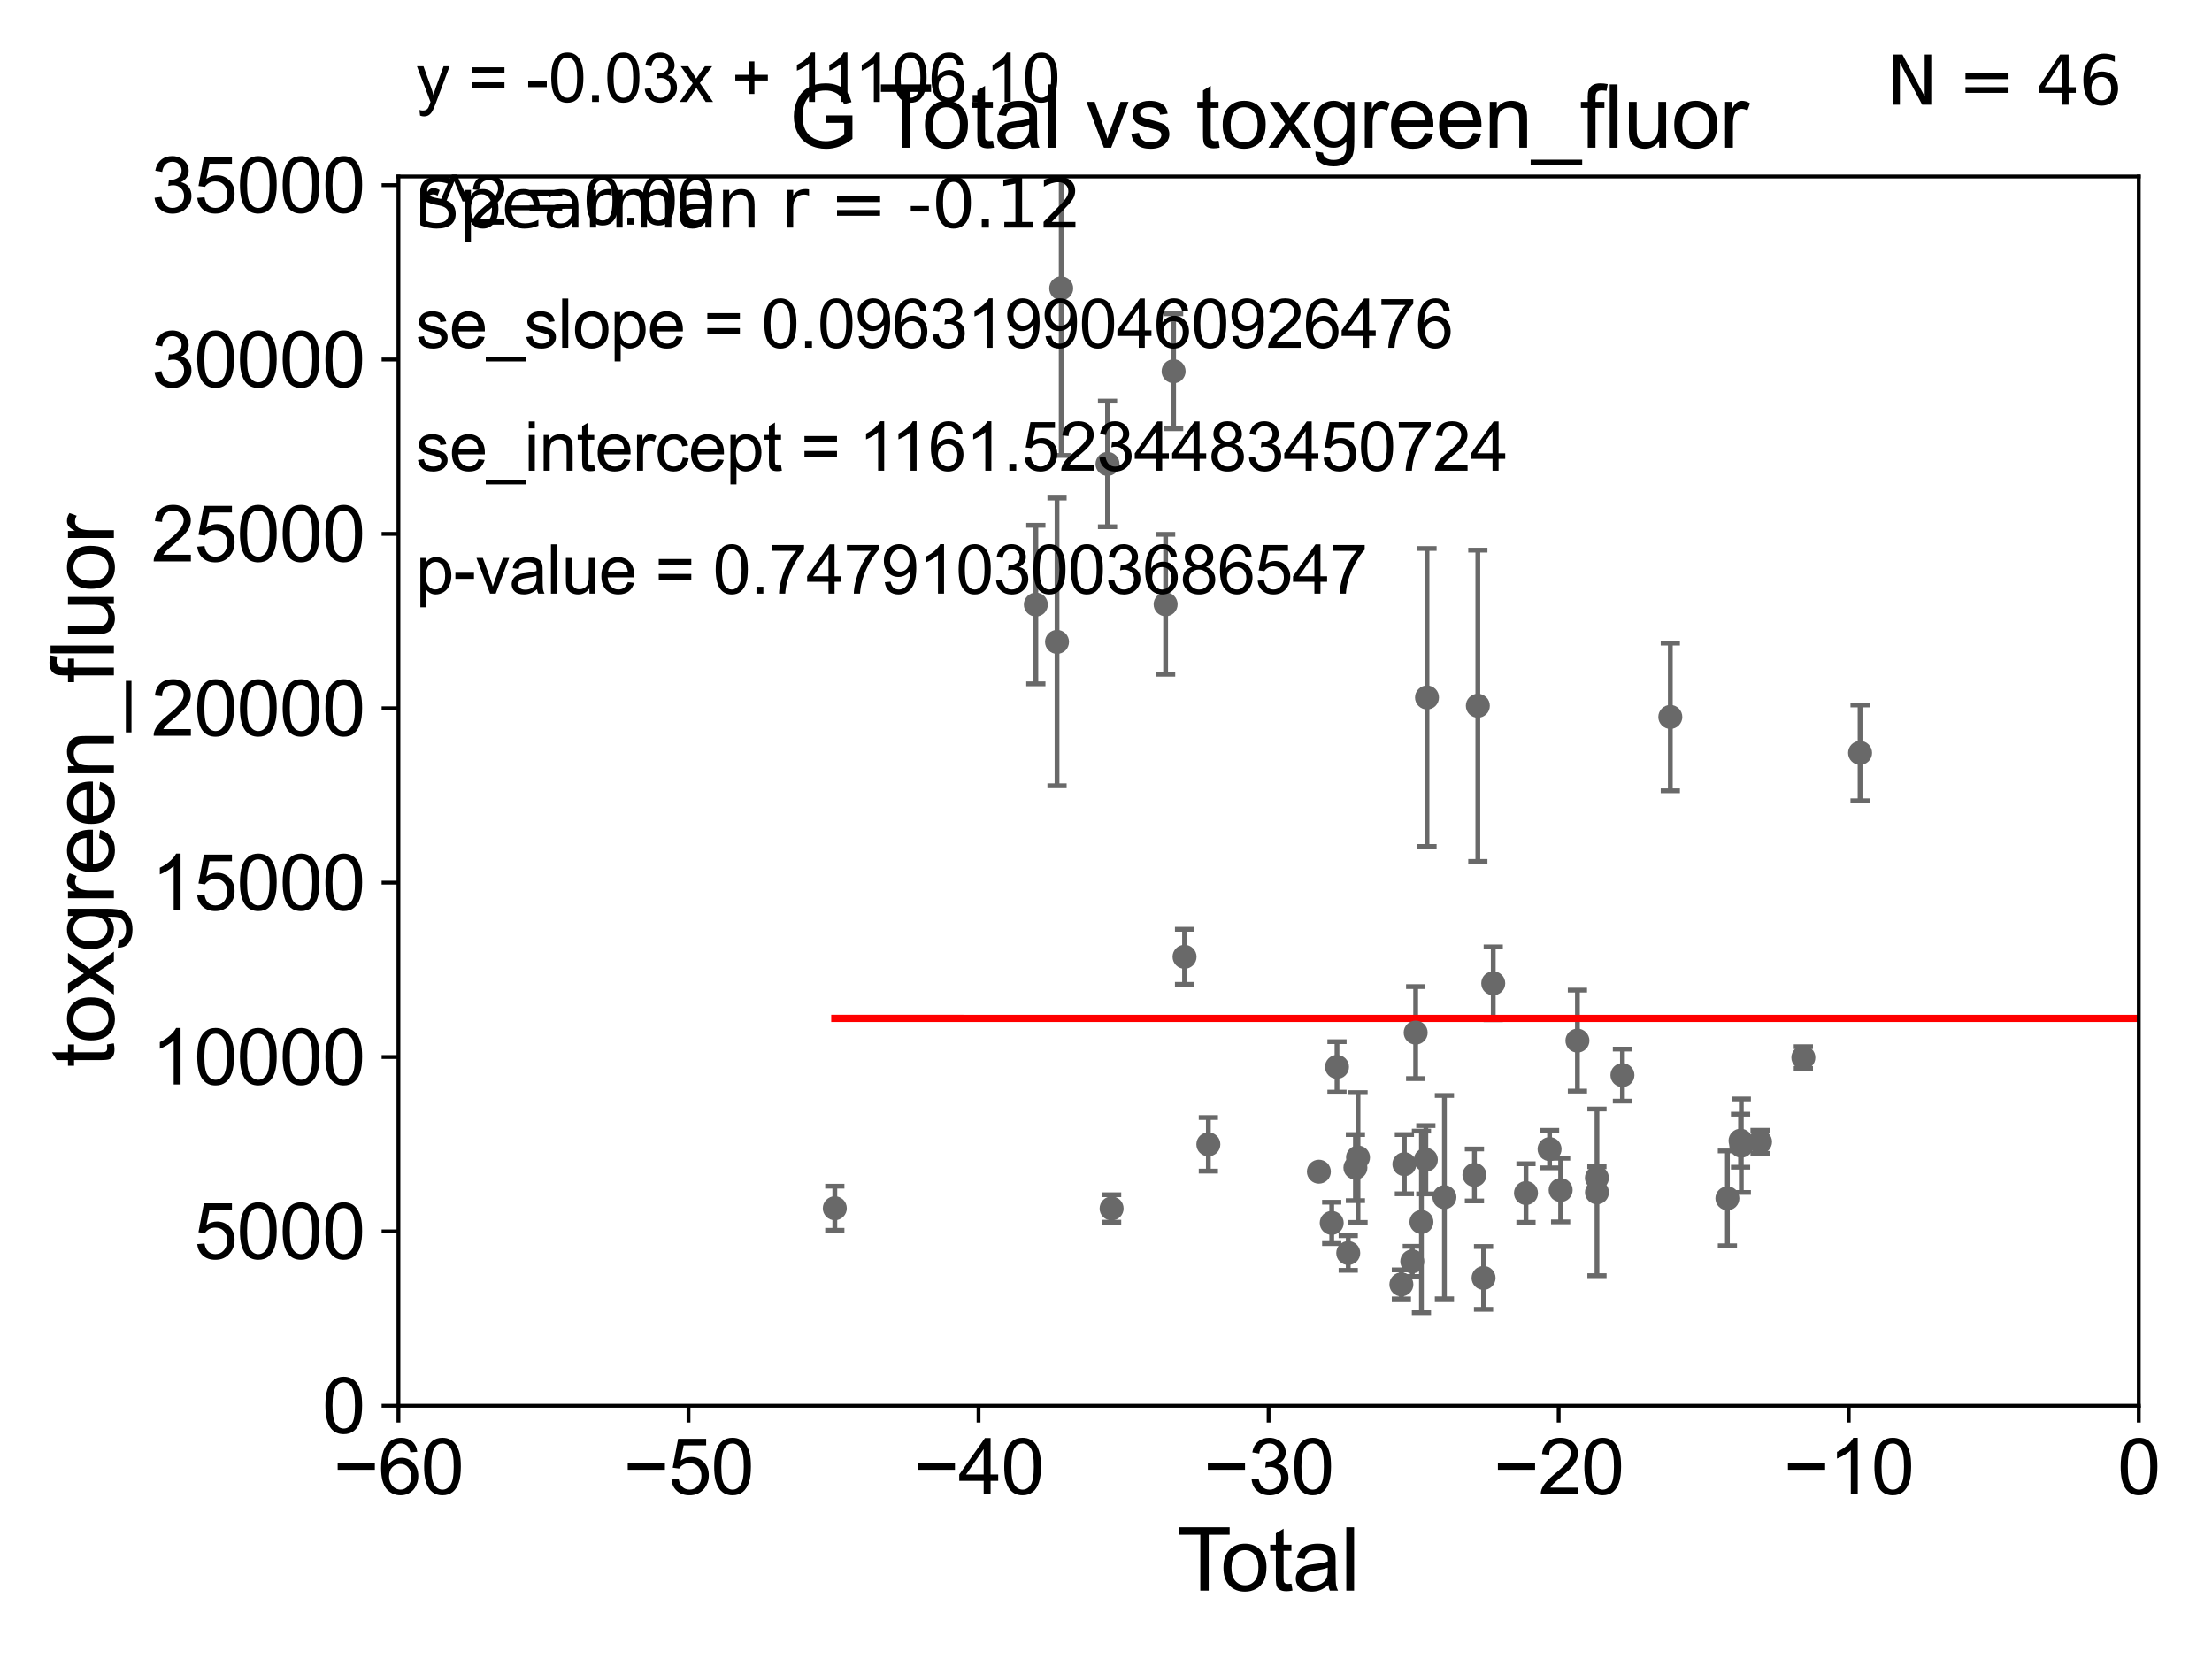 <?xml version="1.0" encoding="utf-8" standalone="no"?>
<!DOCTYPE svg PUBLIC "-//W3C//DTD SVG 1.1//EN"
  "http://www.w3.org/Graphics/SVG/1.1/DTD/svg11.dtd">
<svg xmlns:xlink="http://www.w3.org/1999/xlink" width="460.8pt" height="345.6pt" viewBox="0 0 460.8 345.6" xmlns="http://www.w3.org/2000/svg" version="1.1">
 <defs>
  <style type="text/css">*{stroke-linejoin: round; stroke-linecap: butt}</style>
 </defs>
 <g id="figure_1">
  <g id="patch_1">
   <path d="M 0 345.6 
L 460.8 345.6 
L 460.8 0 
L 0 0 
z
" style="fill: #ffffff"/>
  </g>
  <g id="axes_1">
   <g id="patch_2">
    <path d="M 83 292.84 
L 445.545 292.84 
L 445.545 36.775 
L 83 36.775 
z
" style="fill: #ffffff"/>
   </g>
   <g id="PathCollection_1">
    <defs>
     <path id="mdaaafc3692" d="M 0 1.118 
C 0.297 1.118 0.581 1 0.791 0.791 
C 1 0.581 1.118 0.297 1.118 0 
C 1.118 -0.297 1 -0.581 0.791 -0.791 
C 0.581 -1 0.297 -1.118 0 -1.118 
C -0.297 -1.118 -0.581 -1 -0.791 -0.791 
C -1 -0.581 -1.118 -0.297 -1.118 0 
C -1.118 0.297 -1 0.581 -0.791 0.791 
C -0.581 1 -0.297 1.118 0 1.118 
z
" style="stroke: #696969"/>
    </defs>
    <g clip-path="url(#p2e5052bdaa)">
     <use xlink:href="#mdaaafc3692" x="173.906" y="251.703" style="fill: #696969; stroke: #696969"/>
     <use xlink:href="#mdaaafc3692" x="307.859" y="147.023" style="fill: #696969; stroke: #696969"/>
     <use xlink:href="#mdaaafc3692" x="307.149" y="244.763" style="fill: #696969; stroke: #696969"/>
     <use xlink:href="#mdaaafc3692" x="300.898" y="249.395" style="fill: #696969; stroke: #696969"/>
     <use xlink:href="#mdaaafc3692" x="297.27" y="145.302" style="fill: #696969; stroke: #696969"/>
     <use xlink:href="#mdaaafc3692" x="297.028" y="241.603" style="fill: #696969; stroke: #696969"/>
     <use xlink:href="#mdaaafc3692" x="296.111" y="254.553" style="fill: #696969; stroke: #696969"/>
     <use xlink:href="#mdaaafc3692" x="309.05" y="266.224" style="fill: #696969; stroke: #696969"/>
     <use xlink:href="#mdaaafc3692" x="294.908" y="215.115" style="fill: #696969; stroke: #696969"/>
     <use xlink:href="#mdaaafc3692" x="292.558" y="242.52" style="fill: #696969; stroke: #696969"/>
     <use xlink:href="#mdaaafc3692" x="291.933" y="267.577" style="fill: #696969; stroke: #696969"/>
     <use xlink:href="#mdaaafc3692" x="282.9" y="241.129" style="fill: #696969; stroke: #696969"/>
     <use xlink:href="#mdaaafc3692" x="282.357" y="243.238" style="fill: #696969; stroke: #696969"/>
     <use xlink:href="#mdaaafc3692" x="280.862" y="261.029" style="fill: #696969; stroke: #696969"/>
     <use xlink:href="#mdaaafc3692" x="278.519" y="222.257" style="fill: #696969; stroke: #696969"/>
     <use xlink:href="#mdaaafc3692" x="294.207" y="262.775" style="fill: #696969; stroke: #696969"/>
     <use xlink:href="#mdaaafc3692" x="277.42" y="254.754" style="fill: #696969; stroke: #696969"/>
     <use xlink:href="#mdaaafc3692" x="311.069" y="204.84" style="fill: #696969; stroke: #696969"/>
     <use xlink:href="#mdaaafc3692" x="33178.6" y="210.297" style="fill: #696969; stroke: #696969"/>
     <use xlink:href="#mdaaafc3692" x="33178.6" y="164.73" style="fill: #696969; stroke: #696969"/>
     <use xlink:href="#mdaaafc3692" x="387.489" y="156.841" style="fill: #696969; stroke: #696969"/>
     <use xlink:href="#mdaaafc3692" x="375.671" y="220.313" style="fill: #696969; stroke: #696969"/>
     <use xlink:href="#mdaaafc3692" x="366.649" y="237.866" style="fill: #696969; stroke: #696969"/>
     <use xlink:href="#mdaaafc3692" x="362.747" y="238.669" style="fill: #696969; stroke: #696969"/>
     <use xlink:href="#mdaaafc3692" x="317.889" y="248.535" style="fill: #696969; stroke: #696969"/>
     <use xlink:href="#mdaaafc3692" x="362.589" y="237.626" style="fill: #696969; stroke: #696969"/>
     <use xlink:href="#mdaaafc3692" x="347.959" y="149.352" style="fill: #696969; stroke: #696969"/>
     <use xlink:href="#mdaaafc3692" x="337.982" y="223.968" style="fill: #696969; stroke: #696969"/>
     <use xlink:href="#mdaaafc3692" x="332.677" y="248.393" style="fill: #696969; stroke: #696969"/>
     <use xlink:href="#mdaaafc3692" x="332.665" y="245.369" style="fill: #696969; stroke: #696969"/>
     <use xlink:href="#mdaaafc3692" x="328.606" y="216.78" style="fill: #696969; stroke: #696969"/>
     <use xlink:href="#mdaaafc3692" x="325.109" y="247.912" style="fill: #696969; stroke: #696969"/>
     <use xlink:href="#mdaaafc3692" x="359.85" y="249.635" style="fill: #696969; stroke: #696969"/>
     <use xlink:href="#mdaaafc3692" x="274.746" y="244.082" style="fill: #696969; stroke: #696969"/>
     <use xlink:href="#mdaaafc3692" x="322.804" y="239.38" style="fill: #696969; stroke: #696969"/>
     <use xlink:href="#mdaaafc3692" x="33178.6" y="240.822" style="fill: #696969; stroke: #696969"/>
     <use xlink:href="#mdaaafc3692" x="33178.6" y="140.414" style="fill: #696969; stroke: #696969"/>
     <use xlink:href="#mdaaafc3692" x="242.819" y="125.886" style="fill: #696969; stroke: #696969"/>
     <use xlink:href="#mdaaafc3692" x="251.722" y="238.386" style="fill: #696969; stroke: #696969"/>
     <use xlink:href="#mdaaafc3692" x="231.57" y="251.745" style="fill: #696969; stroke: #696969"/>
     <use xlink:href="#mdaaafc3692" x="230.717" y="96.642" style="fill: #696969; stroke: #696969"/>
     <use xlink:href="#mdaaafc3692" x="244.485" y="77.339" style="fill: #696969; stroke: #696969"/>
     <use xlink:href="#mdaaafc3692" x="221.069" y="60.054" style="fill: #696969; stroke: #696969"/>
     <use xlink:href="#mdaaafc3692" x="220.199" y="133.718" style="fill: #696969; stroke: #696969"/>
     <use xlink:href="#mdaaafc3692" x="246.762" y="199.322" style="fill: #696969; stroke: #696969"/>
     <use xlink:href="#mdaaafc3692" x="215.786" y="125.939" style="fill: #696969; stroke: #696969"/>
    </g>
   </g>
   <g id="matplotlib.axis_1">
    <g id="xtick_1">
     <g id="line2d_1">
      <defs>
       <path id="m148a6bfb97" d="M 0 0 
L 0 3.5 
" style="stroke: #000000; stroke-width: 0.8"/>
      </defs>
      <g>
       <use xlink:href="#m148a6bfb97" x="83" y="292.84" style="stroke: #000000; stroke-width: 0.8"/>
      </g>
     </g>
     <g id="text_1">
      <!-- −60 -->
      <g transform="translate(69.43 311.293)scale(0.16 -0.16)">
       <defs>
        <path id="ArialMT-2212" d="M 3381 1997 
L 356 1997 
L 356 2522 
L 3381 2522 
L 3381 1997 
z
" transform="scale(0.016)"/>
        <path id="ArialMT-36" d="M 3184 3459 
L 2625 3416 
Q 2550 3747 2413 3897 
Q 2184 4138 1850 4138 
Q 1581 4138 1378 3988 
Q 1113 3794 959 3422 
Q 806 3050 800 2363 
Q 1003 2672 1297 2822 
Q 1591 2972 1913 2972 
Q 2475 2972 2870 2558 
Q 3266 2144 3266 1488 
Q 3266 1056 3080 686 
Q 2894 316 2569 119 
Q 2244 -78 1831 -78 
Q 1128 -78 684 439 
Q 241 956 241 2144 
Q 241 3472 731 4075 
Q 1159 4600 1884 4600 
Q 2425 4600 2770 4297 
Q 3116 3994 3184 3459 
z
M 888 1484 
Q 888 1194 1011 928 
Q 1134 663 1356 523 
Q 1578 384 1822 384 
Q 2178 384 2434 671 
Q 2691 959 2691 1453 
Q 2691 1928 2437 2201 
Q 2184 2475 1800 2475 
Q 1419 2475 1153 2201 
Q 888 1928 888 1484 
z
" transform="scale(0.016)"/>
        <path id="ArialMT-30" d="M 266 2259 
Q 266 3072 433 3567 
Q 600 4063 929 4331 
Q 1259 4600 1759 4600 
Q 2128 4600 2406 4451 
Q 2684 4303 2865 4023 
Q 3047 3744 3150 3342 
Q 3253 2941 3253 2259 
Q 3253 1453 3087 958 
Q 2922 463 2592 192 
Q 2263 -78 1759 -78 
Q 1097 -78 719 397 
Q 266 969 266 2259 
z
M 844 2259 
Q 844 1131 1108 757 
Q 1372 384 1759 384 
Q 2147 384 2411 759 
Q 2675 1134 2675 2259 
Q 2675 3391 2411 3762 
Q 2147 4134 1753 4134 
Q 1366 4134 1134 3806 
Q 844 3388 844 2259 
z
" transform="scale(0.016)"/>
       </defs>
       <use xlink:href="#ArialMT-2212"/>
       <use xlink:href="#ArialMT-36" x="58.398"/>
       <use xlink:href="#ArialMT-30" x="114.014"/>
      </g>
     </g>
    </g>
    <g id="xtick_2">
     <g id="line2d_2">
      <g>
       <use xlink:href="#m148a6bfb97" x="143.424" y="292.84" style="stroke: #000000; stroke-width: 0.8"/>
      </g>
     </g>
     <g id="text_2">
      <!-- −50 -->
      <g transform="translate(129.854 311.293)scale(0.16 -0.16)">
       <defs>
        <path id="ArialMT-35" d="M 266 1200 
L 856 1250 
Q 922 819 1161 601 
Q 1400 384 1738 384 
Q 2144 384 2425 690 
Q 2706 997 2706 1503 
Q 2706 1984 2436 2262 
Q 2166 2541 1728 2541 
Q 1456 2541 1237 2417 
Q 1019 2294 894 2097 
L 366 2166 
L 809 4519 
L 3088 4519 
L 3088 3981 
L 1259 3981 
L 1013 2750 
Q 1425 3038 1878 3038 
Q 2478 3038 2890 2622 
Q 3303 2206 3303 1553 
Q 3303 931 2941 478 
Q 2500 -78 1738 -78 
Q 1113 -78 717 272 
Q 322 622 266 1200 
z
" transform="scale(0.016)"/>
       </defs>
       <use xlink:href="#ArialMT-2212"/>
       <use xlink:href="#ArialMT-35" x="58.398"/>
       <use xlink:href="#ArialMT-30" x="114.014"/>
      </g>
     </g>
    </g>
    <g id="xtick_3">
     <g id="line2d_3">
      <g>
       <use xlink:href="#m148a6bfb97" x="203.848" y="292.84" style="stroke: #000000; stroke-width: 0.8"/>
      </g>
     </g>
     <g id="text_3">
      <!-- −40 -->
      <g transform="translate(190.278 311.293)scale(0.16 -0.16)">
       <defs>
        <path id="ArialMT-34" d="M 2069 0 
L 2069 1097 
L 81 1097 
L 81 1613 
L 2172 4581 
L 2631 4581 
L 2631 1613 
L 3250 1613 
L 3250 1097 
L 2631 1097 
L 2631 0 
L 2069 0 
z
M 2069 1613 
L 2069 3678 
L 634 1613 
L 2069 1613 
z
" transform="scale(0.016)"/>
       </defs>
       <use xlink:href="#ArialMT-2212"/>
       <use xlink:href="#ArialMT-34" x="58.398"/>
       <use xlink:href="#ArialMT-30" x="114.014"/>
      </g>
     </g>
    </g>
    <g id="xtick_4">
     <g id="line2d_4">
      <g>
       <use xlink:href="#m148a6bfb97" x="264.272" y="292.84" style="stroke: #000000; stroke-width: 0.8"/>
      </g>
     </g>
     <g id="text_4">
      <!-- −30 -->
      <g transform="translate(250.702 311.293)scale(0.16 -0.16)">
       <defs>
        <path id="ArialMT-33" d="M 269 1209 
L 831 1284 
Q 928 806 1161 595 
Q 1394 384 1728 384 
Q 2125 384 2398 659 
Q 2672 934 2672 1341 
Q 2672 1728 2419 1979 
Q 2166 2231 1775 2231 
Q 1616 2231 1378 2169 
L 1441 2663 
Q 1497 2656 1531 2656 
Q 1891 2656 2178 2843 
Q 2466 3031 2466 3422 
Q 2466 3731 2256 3934 
Q 2047 4138 1716 4138 
Q 1388 4138 1169 3931 
Q 950 3725 888 3313 
L 325 3413 
Q 428 3978 793 4289 
Q 1159 4600 1703 4600 
Q 2078 4600 2393 4439 
Q 2709 4278 2876 4000 
Q 3044 3722 3044 3409 
Q 3044 3113 2884 2869 
Q 2725 2625 2413 2481 
Q 2819 2388 3044 2092 
Q 3269 1797 3269 1353 
Q 3269 753 2831 336 
Q 2394 -81 1725 -81 
Q 1122 -81 723 278 
Q 325 638 269 1209 
z
" transform="scale(0.016)"/>
       </defs>
       <use xlink:href="#ArialMT-2212"/>
       <use xlink:href="#ArialMT-33" x="58.398"/>
       <use xlink:href="#ArialMT-30" x="114.014"/>
      </g>
     </g>
    </g>
    <g id="xtick_5">
     <g id="line2d_5">
      <g>
       <use xlink:href="#m148a6bfb97" x="324.697" y="292.84" style="stroke: #000000; stroke-width: 0.8"/>
      </g>
     </g>
     <g id="text_5">
      <!-- −20 -->
      <g transform="translate(311.127 311.293)scale(0.16 -0.16)">
       <defs>
        <path id="ArialMT-32" d="M 3222 541 
L 3222 0 
L 194 0 
Q 188 203 259 391 
Q 375 700 629 1000 
Q 884 1300 1366 1694 
Q 2113 2306 2375 2664 
Q 2638 3022 2638 3341 
Q 2638 3675 2398 3904 
Q 2159 4134 1775 4134 
Q 1369 4134 1125 3890 
Q 881 3647 878 3216 
L 300 3275 
Q 359 3922 746 4261 
Q 1134 4600 1788 4600 
Q 2447 4600 2831 4234 
Q 3216 3869 3216 3328 
Q 3216 3053 3103 2787 
Q 2991 2522 2730 2228 
Q 2469 1934 1863 1422 
Q 1356 997 1212 845 
Q 1069 694 975 541 
L 3222 541 
z
" transform="scale(0.016)"/>
       </defs>
       <use xlink:href="#ArialMT-2212"/>
       <use xlink:href="#ArialMT-32" x="58.398"/>
       <use xlink:href="#ArialMT-30" x="114.014"/>
      </g>
     </g>
    </g>
    <g id="xtick_6">
     <g id="line2d_6">
      <g>
       <use xlink:href="#m148a6bfb97" x="385.121" y="292.84" style="stroke: #000000; stroke-width: 0.8"/>
      </g>
     </g>
     <g id="text_6">
      <!-- −10 -->
      <g transform="translate(371.551 311.293)scale(0.16 -0.16)">
       <defs>
        <path id="ArialMT-31" d="M 2384 0 
L 1822 0 
L 1822 3584 
Q 1619 3391 1289 3197 
Q 959 3003 697 2906 
L 697 3450 
Q 1169 3672 1522 3987 
Q 1875 4303 2022 4600 
L 2384 4600 
L 2384 0 
z
" transform="scale(0.016)"/>
       </defs>
       <use xlink:href="#ArialMT-2212"/>
       <use xlink:href="#ArialMT-31" x="58.398"/>
       <use xlink:href="#ArialMT-30" x="114.014"/>
      </g>
     </g>
    </g>
    <g id="xtick_7">
     <g id="line2d_7">
      <g>
       <use xlink:href="#m148a6bfb97" x="445.545" y="292.84" style="stroke: #000000; stroke-width: 0.8"/>
      </g>
     </g>
     <g id="text_7">
      <!-- 0 -->
      <g transform="translate(441.096 311.293)scale(0.16 -0.16)">
       <use xlink:href="#ArialMT-30"/>
      </g>
     </g>
    </g>
    <g id="text_8">
     <!-- Total -->
     <g transform="translate(245.267 331.357)scale(0.18 -0.18)">
      <defs>
       <path id="ArialMT-54" d="M 1659 0 
L 1659 4041 
L 150 4041 
L 150 4581 
L 3781 4581 
L 3781 4041 
L 2266 4041 
L 2266 0 
L 1659 0 
z
" transform="scale(0.016)"/>
       <path id="ArialMT-6f" d="M 213 1659 
Q 213 2581 725 3025 
Q 1153 3394 1769 3394 
Q 2453 3394 2887 2945 
Q 3322 2497 3322 1706 
Q 3322 1066 3130 698 
Q 2938 331 2570 128 
Q 2203 -75 1769 -75 
Q 1072 -75 642 372 
Q 213 819 213 1659 
z
M 791 1659 
Q 791 1022 1069 705 
Q 1347 388 1769 388 
Q 2188 388 2466 706 
Q 2744 1025 2744 1678 
Q 2744 2294 2464 2611 
Q 2184 2928 1769 2928 
Q 1347 2928 1069 2612 
Q 791 2297 791 1659 
z
" transform="scale(0.016)"/>
       <path id="ArialMT-74" d="M 1650 503 
L 1731 6 
Q 1494 -44 1306 -44 
Q 1000 -44 831 53 
Q 663 150 594 308 
Q 525 466 525 972 
L 525 2881 
L 113 2881 
L 113 3319 
L 525 3319 
L 525 4141 
L 1084 4478 
L 1084 3319 
L 1650 3319 
L 1650 2881 
L 1084 2881 
L 1084 941 
Q 1084 700 1114 631 
Q 1144 563 1211 522 
Q 1278 481 1403 481 
Q 1497 481 1650 503 
z
" transform="scale(0.016)"/>
       <path id="ArialMT-61" d="M 2588 409 
Q 2275 144 1986 34 
Q 1697 -75 1366 -75 
Q 819 -75 525 192 
Q 231 459 231 875 
Q 231 1119 342 1320 
Q 453 1522 633 1644 
Q 813 1766 1038 1828 
Q 1203 1872 1538 1913 
Q 2219 1994 2541 2106 
Q 2544 2222 2544 2253 
Q 2544 2597 2384 2738 
Q 2169 2928 1744 2928 
Q 1347 2928 1158 2789 
Q 969 2650 878 2297 
L 328 2372 
Q 403 2725 575 2942 
Q 747 3159 1072 3276 
Q 1397 3394 1825 3394 
Q 2250 3394 2515 3294 
Q 2781 3194 2906 3042 
Q 3031 2891 3081 2659 
Q 3109 2516 3109 2141 
L 3109 1391 
Q 3109 606 3145 398 
Q 3181 191 3288 0 
L 2700 0 
Q 2613 175 2588 409 
z
M 2541 1666 
Q 2234 1541 1622 1453 
Q 1275 1403 1131 1340 
Q 988 1278 909 1158 
Q 831 1038 831 891 
Q 831 666 1001 516 
Q 1172 366 1500 366 
Q 1825 366 2078 508 
Q 2331 650 2450 897 
Q 2541 1088 2541 1459 
L 2541 1666 
z
" transform="scale(0.016)"/>
       <path id="ArialMT-6c" d="M 409 0 
L 409 4581 
L 972 4581 
L 972 0 
L 409 0 
z
" transform="scale(0.016)"/>
      </defs>
      <use xlink:href="#ArialMT-54"/>
      <use xlink:href="#ArialMT-6f" x="49.959"/>
      <use xlink:href="#ArialMT-74" x="105.574"/>
      <use xlink:href="#ArialMT-61" x="133.357"/>
      <use xlink:href="#ArialMT-6c" x="188.973"/>
     </g>
    </g>
   </g>
   <g id="matplotlib.axis_2">
    <g id="ytick_1">
     <g id="line2d_8">
      <defs>
       <path id="m1b5ec5510c" d="M 0 0 
L -3.5 0 
" style="stroke: #000000; stroke-width: 0.8"/>
      </defs>
      <g>
       <use xlink:href="#m1b5ec5510c" x="83" y="292.84" style="stroke: #000000; stroke-width: 0.8"/>
      </g>
     </g>
     <g id="text_9">
      <!-- 0 -->
      <g transform="translate(67.103 298.566)scale(0.16 -0.16)">
       <use xlink:href="#ArialMT-30"/>
      </g>
     </g>
    </g>
    <g id="ytick_2">
     <g id="line2d_9">
      <g>
       <use xlink:href="#m1b5ec5510c" x="83" y="256.516" style="stroke: #000000; stroke-width: 0.8"/>
      </g>
     </g>
     <g id="text_10">
      <!-- 5000 -->
      <g transform="translate(40.41 262.242)scale(0.16 -0.16)">
       <use xlink:href="#ArialMT-35"/>
       <use xlink:href="#ArialMT-30" x="55.615"/>
       <use xlink:href="#ArialMT-30" x="111.23"/>
       <use xlink:href="#ArialMT-30" x="166.846"/>
      </g>
     </g>
    </g>
    <g id="ytick_3">
     <g id="line2d_10">
      <g>
       <use xlink:href="#m1b5ec5510c" x="83" y="220.192" style="stroke: #000000; stroke-width: 0.8"/>
      </g>
     </g>
     <g id="text_11">
      <!-- 10000 -->
      <g transform="translate(31.512 225.918)scale(0.16 -0.16)">
       <use xlink:href="#ArialMT-31"/>
       <use xlink:href="#ArialMT-30" x="55.615"/>
       <use xlink:href="#ArialMT-30" x="111.23"/>
       <use xlink:href="#ArialMT-30" x="166.846"/>
       <use xlink:href="#ArialMT-30" x="222.461"/>
      </g>
     </g>
    </g>
    <g id="ytick_4">
     <g id="line2d_11">
      <g>
       <use xlink:href="#m1b5ec5510c" x="83" y="183.867" style="stroke: #000000; stroke-width: 0.8"/>
      </g>
     </g>
     <g id="text_12">
      <!-- 15000 -->
      <g transform="translate(31.512 189.594)scale(0.16 -0.16)">
       <use xlink:href="#ArialMT-31"/>
       <use xlink:href="#ArialMT-35" x="55.615"/>
       <use xlink:href="#ArialMT-30" x="111.23"/>
       <use xlink:href="#ArialMT-30" x="166.846"/>
       <use xlink:href="#ArialMT-30" x="222.461"/>
      </g>
     </g>
    </g>
    <g id="ytick_5">
     <g id="line2d_12">
      <g>
       <use xlink:href="#m1b5ec5510c" x="83" y="147.543" style="stroke: #000000; stroke-width: 0.8"/>
      </g>
     </g>
     <g id="text_13">
      <!-- 20000 -->
      <g transform="translate(31.512 153.27)scale(0.16 -0.16)">
       <use xlink:href="#ArialMT-32"/>
       <use xlink:href="#ArialMT-30" x="55.615"/>
       <use xlink:href="#ArialMT-30" x="111.23"/>
       <use xlink:href="#ArialMT-30" x="166.846"/>
       <use xlink:href="#ArialMT-30" x="222.461"/>
      </g>
     </g>
    </g>
    <g id="ytick_6">
     <g id="line2d_13">
      <g>
       <use xlink:href="#m1b5ec5510c" x="83" y="111.219" style="stroke: #000000; stroke-width: 0.8"/>
      </g>
     </g>
     <g id="text_14">
      <!-- 25000 -->
      <g transform="translate(31.512 116.945)scale(0.16 -0.16)">
       <use xlink:href="#ArialMT-32"/>
       <use xlink:href="#ArialMT-35" x="55.615"/>
       <use xlink:href="#ArialMT-30" x="111.23"/>
       <use xlink:href="#ArialMT-30" x="166.846"/>
       <use xlink:href="#ArialMT-30" x="222.461"/>
      </g>
     </g>
    </g>
    <g id="ytick_7">
     <g id="line2d_14">
      <g>
       <use xlink:href="#m1b5ec5510c" x="83" y="74.895" style="stroke: #000000; stroke-width: 0.8"/>
      </g>
     </g>
     <g id="text_15">
      <!-- 30000 -->
      <g transform="translate(31.512 80.621)scale(0.16 -0.16)">
       <use xlink:href="#ArialMT-33"/>
       <use xlink:href="#ArialMT-30" x="55.615"/>
       <use xlink:href="#ArialMT-30" x="111.23"/>
       <use xlink:href="#ArialMT-30" x="166.846"/>
       <use xlink:href="#ArialMT-30" x="222.461"/>
      </g>
     </g>
    </g>
    <g id="ytick_8">
     <g id="line2d_15">
      <g>
       <use xlink:href="#m1b5ec5510c" x="83" y="38.571" style="stroke: #000000; stroke-width: 0.8"/>
      </g>
     </g>
     <g id="text_16">
      <!-- 35000 -->
      <g transform="translate(31.512 44.297)scale(0.16 -0.16)">
       <use xlink:href="#ArialMT-33"/>
       <use xlink:href="#ArialMT-35" x="55.615"/>
       <use xlink:href="#ArialMT-30" x="111.23"/>
       <use xlink:href="#ArialMT-30" x="166.846"/>
       <use xlink:href="#ArialMT-30" x="222.461"/>
      </g>
     </g>
    </g>
    <g id="text_17">
     <!-- toxgreen_fluor -->
     <g transform="translate(23.724 222.34)rotate(-90)scale(0.18 -0.18)">
      <defs>
       <path id="ArialMT-78" d="M 47 0 
L 1259 1725 
L 138 3319 
L 841 3319 
L 1350 2541 
Q 1494 2319 1581 2169 
Q 1719 2375 1834 2534 
L 2394 3319 
L 3066 3319 
L 1919 1756 
L 3153 0 
L 2463 0 
L 1781 1031 
L 1600 1309 
L 728 0 
L 47 0 
z
" transform="scale(0.016)"/>
       <path id="ArialMT-67" d="M 319 -275 
L 866 -356 
Q 900 -609 1056 -725 
Q 1266 -881 1628 -881 
Q 2019 -881 2231 -725 
Q 2444 -569 2519 -288 
Q 2563 -116 2559 434 
Q 2191 0 1641 0 
Q 956 0 581 494 
Q 206 988 206 1678 
Q 206 2153 378 2554 
Q 550 2956 876 3175 
Q 1203 3394 1644 3394 
Q 2231 3394 2613 2919 
L 2613 3319 
L 3131 3319 
L 3131 450 
Q 3131 -325 2973 -648 
Q 2816 -972 2473 -1159 
Q 2131 -1347 1631 -1347 
Q 1038 -1347 672 -1080 
Q 306 -813 319 -275 
z
M 784 1719 
Q 784 1066 1043 766 
Q 1303 466 1694 466 
Q 2081 466 2343 764 
Q 2606 1063 2606 1700 
Q 2606 2309 2336 2618 
Q 2066 2928 1684 2928 
Q 1309 2928 1046 2623 
Q 784 2319 784 1719 
z
" transform="scale(0.016)"/>
       <path id="ArialMT-72" d="M 416 0 
L 416 3319 
L 922 3319 
L 922 2816 
Q 1116 3169 1280 3281 
Q 1444 3394 1641 3394 
Q 1925 3394 2219 3213 
L 2025 2691 
Q 1819 2813 1613 2813 
Q 1428 2813 1281 2702 
Q 1134 2591 1072 2394 
Q 978 2094 978 1738 
L 978 0 
L 416 0 
z
" transform="scale(0.016)"/>
       <path id="ArialMT-65" d="M 2694 1069 
L 3275 997 
Q 3138 488 2766 206 
Q 2394 -75 1816 -75 
Q 1088 -75 661 373 
Q 234 822 234 1631 
Q 234 2469 665 2931 
Q 1097 3394 1784 3394 
Q 2450 3394 2872 2941 
Q 3294 2488 3294 1666 
Q 3294 1616 3291 1516 
L 816 1516 
Q 847 969 1125 678 
Q 1403 388 1819 388 
Q 2128 388 2347 550 
Q 2566 713 2694 1069 
z
M 847 1978 
L 2700 1978 
Q 2663 2397 2488 2606 
Q 2219 2931 1791 2931 
Q 1403 2931 1139 2672 
Q 875 2413 847 1978 
z
" transform="scale(0.016)"/>
       <path id="ArialMT-6e" d="M 422 0 
L 422 3319 
L 928 3319 
L 928 2847 
Q 1294 3394 1984 3394 
Q 2284 3394 2536 3286 
Q 2788 3178 2913 3003 
Q 3038 2828 3088 2588 
Q 3119 2431 3119 2041 
L 3119 0 
L 2556 0 
L 2556 2019 
Q 2556 2363 2490 2533 
Q 2425 2703 2258 2804 
Q 2091 2906 1866 2906 
Q 1506 2906 1245 2678 
Q 984 2450 984 1813 
L 984 0 
L 422 0 
z
" transform="scale(0.016)"/>
       <path id="ArialMT-5f" d="M -97 -1272 
L -97 -866 
L 3631 -866 
L 3631 -1272 
L -97 -1272 
z
" transform="scale(0.016)"/>
       <path id="ArialMT-66" d="M 556 0 
L 556 2881 
L 59 2881 
L 59 3319 
L 556 3319 
L 556 3672 
Q 556 4006 616 4169 
Q 697 4388 901 4523 
Q 1106 4659 1475 4659 
Q 1713 4659 2000 4603 
L 1916 4113 
Q 1741 4144 1584 4144 
Q 1328 4144 1222 4034 
Q 1116 3925 1116 3625 
L 1116 3319 
L 1763 3319 
L 1763 2881 
L 1116 2881 
L 1116 0 
L 556 0 
z
" transform="scale(0.016)"/>
       <path id="ArialMT-75" d="M 2597 0 
L 2597 488 
Q 2209 -75 1544 -75 
Q 1250 -75 995 37 
Q 741 150 617 320 
Q 494 491 444 738 
Q 409 903 409 1263 
L 409 3319 
L 972 3319 
L 972 1478 
Q 972 1038 1006 884 
Q 1059 663 1231 536 
Q 1403 409 1656 409 
Q 1909 409 2131 539 
Q 2353 669 2445 892 
Q 2538 1116 2538 1541 
L 2538 3319 
L 3100 3319 
L 3100 0 
L 2597 0 
z
" transform="scale(0.016)"/>
      </defs>
      <use xlink:href="#ArialMT-74"/>
      <use xlink:href="#ArialMT-6f" x="27.783"/>
      <use xlink:href="#ArialMT-78" x="83.398"/>
      <use xlink:href="#ArialMT-67" x="133.398"/>
      <use xlink:href="#ArialMT-72" x="189.014"/>
      <use xlink:href="#ArialMT-65" x="222.314"/>
      <use xlink:href="#ArialMT-65" x="277.93"/>
      <use xlink:href="#ArialMT-6e" x="333.545"/>
      <use xlink:href="#ArialMT-5f" x="389.16"/>
      <use xlink:href="#ArialMT-66" x="444.775"/>
      <use xlink:href="#ArialMT-6c" x="472.559"/>
      <use xlink:href="#ArialMT-75" x="494.775"/>
      <use xlink:href="#ArialMT-6f" x="550.391"/>
      <use xlink:href="#ArialMT-72" x="606.006"/>
     </g>
    </g>
   </g>
   <g id="LineCollection_1">
    <path d="M 173.906 256.298 
L 173.906 247.108 
" clip-path="url(#p2e5052bdaa)" style="fill: none; stroke: #696969"/>
    <path d="M 307.859 179.444 
L 307.859 114.602 
" clip-path="url(#p2e5052bdaa)" style="fill: none; stroke: #696969"/>
    <path d="M 307.149 250.174 
L 307.149 239.352 
" clip-path="url(#p2e5052bdaa)" style="fill: none; stroke: #696969"/>
    <path d="M 300.898 270.583 
L 300.898 228.207 
" clip-path="url(#p2e5052bdaa)" style="fill: none; stroke: #696969"/>
    <path d="M 297.27 176.343 
L 297.27 114.261 
" clip-path="url(#p2e5052bdaa)" style="fill: none; stroke: #696969"/>
    <path d="M 297.028 248.719 
L 297.028 234.486 
" clip-path="url(#p2e5052bdaa)" style="fill: none; stroke: #696969"/>
    <path d="M 296.111 273.473 
L 296.111 235.632 
" clip-path="url(#p2e5052bdaa)" style="fill: none; stroke: #696969"/>
    <path d="M 309.05 272.779 
L 309.05 259.668 
" clip-path="url(#p2e5052bdaa)" style="fill: none; stroke: #696969"/>
    <path d="M 294.908 224.7 
L 294.908 205.53 
" clip-path="url(#p2e5052bdaa)" style="fill: none; stroke: #696969"/>
    <path d="M 292.558 248.688 
L 292.558 236.352 
" clip-path="url(#p2e5052bdaa)" style="fill: none; stroke: #696969"/>
    <path d="M 291.933 270.604 
L 291.933 264.55 
" clip-path="url(#p2e5052bdaa)" style="fill: none; stroke: #696969"/>
    <path d="M 282.9 254.655 
L 282.9 227.604 
" clip-path="url(#p2e5052bdaa)" style="fill: none; stroke: #696969"/>
    <path d="M 282.357 250.119 
L 282.357 236.357 
" clip-path="url(#p2e5052bdaa)" style="fill: none; stroke: #696969"/>
    <path d="M 280.862 264.642 
L 280.862 257.417 
" clip-path="url(#p2e5052bdaa)" style="fill: none; stroke: #696969"/>
    <path d="M 278.519 227.514 
L 278.519 216.999 
" clip-path="url(#p2e5052bdaa)" style="fill: none; stroke: #696969"/>
    <path d="M 294.207 265.922 
L 294.207 259.628 
" clip-path="url(#p2e5052bdaa)" style="fill: none; stroke: #696969"/>
    <path d="M 277.42 259.056 
L 277.42 250.451 
" clip-path="url(#p2e5052bdaa)" style="fill: none; stroke: #696969"/>
    <path d="M 311.069 212.427 
L 311.069 197.253 
" clip-path="url(#p2e5052bdaa)" style="fill: none; stroke: #696969"/>
    <path clip-path="url(#p2e5052bdaa)" style="fill: none; stroke: #696969"/>
    <path clip-path="url(#p2e5052bdaa)" style="fill: none; stroke: #696969"/>
    <path clip-path="url(#p2e5052bdaa)" style="fill: none; stroke: #696969"/>
    <path d="M 387.489 166.82 
L 387.489 146.861 
" clip-path="url(#p2e5052bdaa)" style="fill: none; stroke: #696969"/>
    <path d="M 375.671 222.581 
L 375.671 218.045 
" clip-path="url(#p2e5052bdaa)" style="fill: none; stroke: #696969"/>
    <path d="M 366.649 240.273 
L 366.649 235.46 
" clip-path="url(#p2e5052bdaa)" style="fill: none; stroke: #696969"/>
    <path d="M 362.747 248.408 
L 362.747 228.93 
" clip-path="url(#p2e5052bdaa)" style="fill: none; stroke: #696969"/>
    <path d="M 317.889 254.642 
L 317.889 242.428 
" clip-path="url(#p2e5052bdaa)" style="fill: none; stroke: #696969"/>
    <path d="M 362.589 243.153 
L 362.589 232.099 
" clip-path="url(#p2e5052bdaa)" style="fill: none; stroke: #696969"/>
    <path d="M 347.959 164.74 
L 347.959 133.965 
" clip-path="url(#p2e5052bdaa)" style="fill: none; stroke: #696969"/>
    <path d="M 337.982 229.385 
L 337.982 218.552 
" clip-path="url(#p2e5052bdaa)" style="fill: none; stroke: #696969"/>
    <path d="M 332.677 265.753 
L 332.677 231.034 
" clip-path="url(#p2e5052bdaa)" style="fill: none; stroke: #696969"/>
    <path d="M 332.665 247.686 
L 332.665 243.052 
" clip-path="url(#p2e5052bdaa)" style="fill: none; stroke: #696969"/>
    <path d="M 328.606 227.297 
L 328.606 206.263 
" clip-path="url(#p2e5052bdaa)" style="fill: none; stroke: #696969"/>
    <path d="M 325.109 254.544 
L 325.109 241.28 
" clip-path="url(#p2e5052bdaa)" style="fill: none; stroke: #696969"/>
    <path d="M 359.85 259.513 
L 359.85 239.756 
" clip-path="url(#p2e5052bdaa)" style="fill: none; stroke: #696969"/>
    <path d="M 274.746 244.986 
L 274.746 243.178 
" clip-path="url(#p2e5052bdaa)" style="fill: none; stroke: #696969"/>
    <path d="M 322.804 243.288 
L 322.804 235.471 
" clip-path="url(#p2e5052bdaa)" style="fill: none; stroke: #696969"/>
    <path clip-path="url(#p2e5052bdaa)" style="fill: none; stroke: #696969"/>
    <path d="M 242.819 140.457 
L 242.819 111.314 
" clip-path="url(#p2e5052bdaa)" style="fill: none; stroke: #696969"/>
    <path d="M 251.722 243.968 
L 251.722 232.803 
" clip-path="url(#p2e5052bdaa)" style="fill: none; stroke: #696969"/>
    <path d="M 231.57 254.604 
L 231.57 248.885 
" clip-path="url(#p2e5052bdaa)" style="fill: none; stroke: #696969"/>
    <path d="M 230.717 109.725 
L 230.717 83.558 
" clip-path="url(#p2e5052bdaa)" style="fill: none; stroke: #696969"/>
    <path d="M 244.485 89.318 
L 244.485 65.36 
" clip-path="url(#p2e5052bdaa)" style="fill: none; stroke: #696969"/>
    <path d="M 221.069 94.883 
L 221.069 25.225 
" clip-path="url(#p2e5052bdaa)" style="fill: none; stroke: #696969"/>
    <path d="M 220.199 163.689 
L 220.199 103.748 
" clip-path="url(#p2e5052bdaa)" style="fill: none; stroke: #696969"/>
    <path d="M 246.762 205.059 
L 246.762 193.584 
" clip-path="url(#p2e5052bdaa)" style="fill: none; stroke: #696969"/>
    <path d="M 215.786 142.455 
L 215.786 109.423 
" clip-path="url(#p2e5052bdaa)" style="fill: none; stroke: #696969"/>
   </g>
   <g id="line2d_16">
    <defs>
     <path id="me547121172" d="M 2 0 
L -2 -0 
" style="stroke: #696969"/>
    </defs>
    <g clip-path="url(#p2e5052bdaa)">
     <use xlink:href="#me547121172" x="173.906" y="256.298" style="fill: #696969; stroke: #696969"/>
     <use xlink:href="#me547121172" x="307.859" y="179.444" style="fill: #696969; stroke: #696969"/>
     <use xlink:href="#me547121172" x="307.149" y="250.174" style="fill: #696969; stroke: #696969"/>
     <use xlink:href="#me547121172" x="300.898" y="270.583" style="fill: #696969; stroke: #696969"/>
     <use xlink:href="#me547121172" x="297.27" y="176.343" style="fill: #696969; stroke: #696969"/>
     <use xlink:href="#me547121172" x="297.028" y="248.719" style="fill: #696969; stroke: #696969"/>
     <use xlink:href="#me547121172" x="296.111" y="273.473" style="fill: #696969; stroke: #696969"/>
     <use xlink:href="#me547121172" x="309.05" y="272.779" style="fill: #696969; stroke: #696969"/>
     <use xlink:href="#me547121172" x="294.908" y="224.7" style="fill: #696969; stroke: #696969"/>
     <use xlink:href="#me547121172" x="292.558" y="248.688" style="fill: #696969; stroke: #696969"/>
     <use xlink:href="#me547121172" x="291.933" y="270.604" style="fill: #696969; stroke: #696969"/>
     <use xlink:href="#me547121172" x="282.9" y="254.655" style="fill: #696969; stroke: #696969"/>
     <use xlink:href="#me547121172" x="282.357" y="250.119" style="fill: #696969; stroke: #696969"/>
     <use xlink:href="#me547121172" x="280.862" y="264.642" style="fill: #696969; stroke: #696969"/>
     <use xlink:href="#me547121172" x="278.519" y="227.514" style="fill: #696969; stroke: #696969"/>
     <use xlink:href="#me547121172" x="294.207" y="265.922" style="fill: #696969; stroke: #696969"/>
     <use xlink:href="#me547121172" x="277.42" y="259.056" style="fill: #696969; stroke: #696969"/>
     <use xlink:href="#me547121172" x="311.069" y="212.427" style="fill: #696969; stroke: #696969"/>
     <use xlink:href="#me547121172" x="33178.6" y="217.815" style="fill: #696969; stroke: #696969"/>
     <use xlink:href="#me547121172" x="33178.6" y="174.392" style="fill: #696969; stroke: #696969"/>
     <use xlink:href="#me547121172" x="387.489" y="166.82" style="fill: #696969; stroke: #696969"/>
     <use xlink:href="#me547121172" x="375.671" y="222.581" style="fill: #696969; stroke: #696969"/>
     <use xlink:href="#me547121172" x="366.649" y="240.273" style="fill: #696969; stroke: #696969"/>
     <use xlink:href="#me547121172" x="362.747" y="248.408" style="fill: #696969; stroke: #696969"/>
     <use xlink:href="#me547121172" x="317.889" y="254.642" style="fill: #696969; stroke: #696969"/>
     <use xlink:href="#me547121172" x="362.589" y="243.153" style="fill: #696969; stroke: #696969"/>
     <use xlink:href="#me547121172" x="347.959" y="164.74" style="fill: #696969; stroke: #696969"/>
     <use xlink:href="#me547121172" x="337.982" y="229.385" style="fill: #696969; stroke: #696969"/>
     <use xlink:href="#me547121172" x="332.677" y="265.753" style="fill: #696969; stroke: #696969"/>
     <use xlink:href="#me547121172" x="332.665" y="247.686" style="fill: #696969; stroke: #696969"/>
     <use xlink:href="#me547121172" x="328.606" y="227.297" style="fill: #696969; stroke: #696969"/>
     <use xlink:href="#me547121172" x="325.109" y="254.544" style="fill: #696969; stroke: #696969"/>
     <use xlink:href="#me547121172" x="359.85" y="259.513" style="fill: #696969; stroke: #696969"/>
     <use xlink:href="#me547121172" x="274.746" y="244.986" style="fill: #696969; stroke: #696969"/>
     <use xlink:href="#me547121172" x="322.804" y="243.288" style="fill: #696969; stroke: #696969"/>
     <use xlink:href="#me547121172" x="33178.6" y="244.644" style="fill: #696969; stroke: #696969"/>
     <use xlink:href="#me547121172" x="33178.6" y="153.67" style="fill: #696969; stroke: #696969"/>
     <use xlink:href="#me547121172" x="242.819" y="140.457" style="fill: #696969; stroke: #696969"/>
     <use xlink:href="#me547121172" x="251.722" y="243.968" style="fill: #696969; stroke: #696969"/>
     <use xlink:href="#me547121172" x="231.57" y="254.604" style="fill: #696969; stroke: #696969"/>
     <use xlink:href="#me547121172" x="230.717" y="109.725" style="fill: #696969; stroke: #696969"/>
     <use xlink:href="#me547121172" x="244.485" y="89.318" style="fill: #696969; stroke: #696969"/>
     <use xlink:href="#me547121172" x="221.069" y="94.883" style="fill: #696969; stroke: #696969"/>
     <use xlink:href="#me547121172" x="220.199" y="163.689" style="fill: #696969; stroke: #696969"/>
     <use xlink:href="#me547121172" x="246.762" y="205.059" style="fill: #696969; stroke: #696969"/>
     <use xlink:href="#me547121172" x="215.786" y="142.455" style="fill: #696969; stroke: #696969"/>
    </g>
   </g>
   <g id="line2d_17">
    <g clip-path="url(#p2e5052bdaa)">
     <use xlink:href="#me547121172" x="173.906" y="247.108" style="fill: #696969; stroke: #696969"/>
     <use xlink:href="#me547121172" x="307.859" y="114.602" style="fill: #696969; stroke: #696969"/>
     <use xlink:href="#me547121172" x="307.149" y="239.352" style="fill: #696969; stroke: #696969"/>
     <use xlink:href="#me547121172" x="300.898" y="228.207" style="fill: #696969; stroke: #696969"/>
     <use xlink:href="#me547121172" x="297.27" y="114.261" style="fill: #696969; stroke: #696969"/>
     <use xlink:href="#me547121172" x="297.028" y="234.486" style="fill: #696969; stroke: #696969"/>
     <use xlink:href="#me547121172" x="296.111" y="235.632" style="fill: #696969; stroke: #696969"/>
     <use xlink:href="#me547121172" x="309.05" y="259.668" style="fill: #696969; stroke: #696969"/>
     <use xlink:href="#me547121172" x="294.908" y="205.53" style="fill: #696969; stroke: #696969"/>
     <use xlink:href="#me547121172" x="292.558" y="236.352" style="fill: #696969; stroke: #696969"/>
     <use xlink:href="#me547121172" x="291.933" y="264.55" style="fill: #696969; stroke: #696969"/>
     <use xlink:href="#me547121172" x="282.9" y="227.604" style="fill: #696969; stroke: #696969"/>
     <use xlink:href="#me547121172" x="282.357" y="236.357" style="fill: #696969; stroke: #696969"/>
     <use xlink:href="#me547121172" x="280.862" y="257.417" style="fill: #696969; stroke: #696969"/>
     <use xlink:href="#me547121172" x="278.519" y="216.999" style="fill: #696969; stroke: #696969"/>
     <use xlink:href="#me547121172" x="294.207" y="259.628" style="fill: #696969; stroke: #696969"/>
     <use xlink:href="#me547121172" x="277.42" y="250.451" style="fill: #696969; stroke: #696969"/>
     <use xlink:href="#me547121172" x="311.069" y="197.253" style="fill: #696969; stroke: #696969"/>
     <use xlink:href="#me547121172" x="33178.6" y="202.779" style="fill: #696969; stroke: #696969"/>
     <use xlink:href="#me547121172" x="33178.6" y="155.067" style="fill: #696969; stroke: #696969"/>
     <use xlink:href="#me547121172" x="387.489" y="146.861" style="fill: #696969; stroke: #696969"/>
     <use xlink:href="#me547121172" x="375.671" y="218.045" style="fill: #696969; stroke: #696969"/>
     <use xlink:href="#me547121172" x="366.649" y="235.46" style="fill: #696969; stroke: #696969"/>
     <use xlink:href="#me547121172" x="362.747" y="228.93" style="fill: #696969; stroke: #696969"/>
     <use xlink:href="#me547121172" x="317.889" y="242.428" style="fill: #696969; stroke: #696969"/>
     <use xlink:href="#me547121172" x="362.589" y="232.099" style="fill: #696969; stroke: #696969"/>
     <use xlink:href="#me547121172" x="347.959" y="133.965" style="fill: #696969; stroke: #696969"/>
     <use xlink:href="#me547121172" x="337.982" y="218.552" style="fill: #696969; stroke: #696969"/>
     <use xlink:href="#me547121172" x="332.677" y="231.034" style="fill: #696969; stroke: #696969"/>
     <use xlink:href="#me547121172" x="332.665" y="243.052" style="fill: #696969; stroke: #696969"/>
     <use xlink:href="#me547121172" x="328.606" y="206.263" style="fill: #696969; stroke: #696969"/>
     <use xlink:href="#me547121172" x="325.109" y="241.28" style="fill: #696969; stroke: #696969"/>
     <use xlink:href="#me547121172" x="359.85" y="239.756" style="fill: #696969; stroke: #696969"/>
     <use xlink:href="#me547121172" x="274.746" y="243.178" style="fill: #696969; stroke: #696969"/>
     <use xlink:href="#me547121172" x="322.804" y="235.471" style="fill: #696969; stroke: #696969"/>
     <use xlink:href="#me547121172" x="33178.6" y="237.001" style="fill: #696969; stroke: #696969"/>
     <use xlink:href="#me547121172" x="33178.6" y="127.159" style="fill: #696969; stroke: #696969"/>
     <use xlink:href="#me547121172" x="242.819" y="111.314" style="fill: #696969; stroke: #696969"/>
     <use xlink:href="#me547121172" x="251.722" y="232.803" style="fill: #696969; stroke: #696969"/>
     <use xlink:href="#me547121172" x="231.57" y="248.885" style="fill: #696969; stroke: #696969"/>
     <use xlink:href="#me547121172" x="230.717" y="83.558" style="fill: #696969; stroke: #696969"/>
     <use xlink:href="#me547121172" x="244.485" y="65.36" style="fill: #696969; stroke: #696969"/>
     <use xlink:href="#me547121172" x="221.069" y="25.225" style="fill: #696969; stroke: #696969"/>
     <use xlink:href="#me547121172" x="220.199" y="103.748" style="fill: #696969; stroke: #696969"/>
     <use xlink:href="#me547121172" x="246.762" y="193.584" style="fill: #696969; stroke: #696969"/>
     <use xlink:href="#me547121172" x="215.786" y="109.423" style="fill: #696969; stroke: #696969"/>
    </g>
   </g>
   <g id="line2d_18">
    <path d="M 173.906 212.146 
L 307.859 212.151 
L 307.149 212.151 
L 300.898 212.151 
L 297.27 212.15 
L 297.028 212.15 
L 296.111 212.15 
L 309.05 212.151 
L 294.908 212.15 
L 292.558 212.15 
L 291.933 212.15 
L 282.9 212.15 
L 282.357 212.15 
L 280.862 212.15 
L 278.519 212.15 
L 294.207 212.15 
L 277.42 212.15 
L 311.069 212.151 
L 461.8 212.157 
M 461.8 212.157 
L 387.489 212.154 
L 375.671 212.153 
L 366.649 212.153 
L 362.747 212.153 
L 317.889 212.151 
L 362.589 212.153 
L 347.959 212.152 
L 337.982 212.152 
L 332.677 212.152 
L 332.665 212.152 
L 328.606 212.152 
L 325.109 212.151 
L 359.85 212.153 
L 274.746 212.15 
L 322.804 212.151 
L 461.8 212.157 
M 461.8 212.157 
L 242.819 212.148 
L 251.722 212.149 
L 231.57 212.148 
L 230.717 212.148 
L 244.485 212.148 
L 221.069 212.148 
L 220.199 212.148 
L 246.762 212.149 
L 215.786 212.147 
" clip-path="url(#p2e5052bdaa)" style="fill: none; stroke: #ff0000; stroke-width: 1.5; stroke-linecap: square"/>
   </g>
   <g id="line2d_19">
    <defs>
     <path id="mbd69d1d783" d="M 0 2 
C 0.53 2 1.039 1.789 1.414 1.414 
C 1.789 1.039 2 0.53 2 0 
C 2 -0.53 1.789 -1.039 1.414 -1.414 
C 1.039 -1.789 0.53 -2 0 -2 
C -0.53 -2 -1.039 -1.789 -1.414 -1.414 
C -1.789 -1.039 -2 -0.53 -2 0 
C -2 0.53 -1.789 1.039 -1.414 1.414 
C -1.039 1.789 -0.53 2 0 2 
z
" style="stroke: #696969"/>
    </defs>
    <g clip-path="url(#p2e5052bdaa)">
     <use xlink:href="#mbd69d1d783" x="173.906" y="251.703" style="fill: #696969; stroke: #696969"/>
     <use xlink:href="#mbd69d1d783" x="307.859" y="147.023" style="fill: #696969; stroke: #696969"/>
     <use xlink:href="#mbd69d1d783" x="307.149" y="244.763" style="fill: #696969; stroke: #696969"/>
     <use xlink:href="#mbd69d1d783" x="300.898" y="249.395" style="fill: #696969; stroke: #696969"/>
     <use xlink:href="#mbd69d1d783" x="297.27" y="145.302" style="fill: #696969; stroke: #696969"/>
     <use xlink:href="#mbd69d1d783" x="297.028" y="241.603" style="fill: #696969; stroke: #696969"/>
     <use xlink:href="#mbd69d1d783" x="296.111" y="254.553" style="fill: #696969; stroke: #696969"/>
     <use xlink:href="#mbd69d1d783" x="309.05" y="266.224" style="fill: #696969; stroke: #696969"/>
     <use xlink:href="#mbd69d1d783" x="294.908" y="215.115" style="fill: #696969; stroke: #696969"/>
     <use xlink:href="#mbd69d1d783" x="292.558" y="242.52" style="fill: #696969; stroke: #696969"/>
     <use xlink:href="#mbd69d1d783" x="291.933" y="267.577" style="fill: #696969; stroke: #696969"/>
     <use xlink:href="#mbd69d1d783" x="282.9" y="241.129" style="fill: #696969; stroke: #696969"/>
     <use xlink:href="#mbd69d1d783" x="282.357" y="243.238" style="fill: #696969; stroke: #696969"/>
     <use xlink:href="#mbd69d1d783" x="280.862" y="261.029" style="fill: #696969; stroke: #696969"/>
     <use xlink:href="#mbd69d1d783" x="278.519" y="222.257" style="fill: #696969; stroke: #696969"/>
     <use xlink:href="#mbd69d1d783" x="294.207" y="262.775" style="fill: #696969; stroke: #696969"/>
     <use xlink:href="#mbd69d1d783" x="277.42" y="254.754" style="fill: #696969; stroke: #696969"/>
     <use xlink:href="#mbd69d1d783" x="311.069" y="204.84" style="fill: #696969; stroke: #696969"/>
     <use xlink:href="#mbd69d1d783" x="33178.6" y="210.297" style="fill: #696969; stroke: #696969"/>
     <use xlink:href="#mbd69d1d783" x="33178.6" y="164.73" style="fill: #696969; stroke: #696969"/>
     <use xlink:href="#mbd69d1d783" x="387.489" y="156.841" style="fill: #696969; stroke: #696969"/>
     <use xlink:href="#mbd69d1d783" x="375.671" y="220.313" style="fill: #696969; stroke: #696969"/>
     <use xlink:href="#mbd69d1d783" x="366.649" y="237.866" style="fill: #696969; stroke: #696969"/>
     <use xlink:href="#mbd69d1d783" x="362.747" y="238.669" style="fill: #696969; stroke: #696969"/>
     <use xlink:href="#mbd69d1d783" x="317.889" y="248.535" style="fill: #696969; stroke: #696969"/>
     <use xlink:href="#mbd69d1d783" x="362.589" y="237.626" style="fill: #696969; stroke: #696969"/>
     <use xlink:href="#mbd69d1d783" x="347.959" y="149.352" style="fill: #696969; stroke: #696969"/>
     <use xlink:href="#mbd69d1d783" x="337.982" y="223.968" style="fill: #696969; stroke: #696969"/>
     <use xlink:href="#mbd69d1d783" x="332.677" y="248.393" style="fill: #696969; stroke: #696969"/>
     <use xlink:href="#mbd69d1d783" x="332.665" y="245.369" style="fill: #696969; stroke: #696969"/>
     <use xlink:href="#mbd69d1d783" x="328.606" y="216.78" style="fill: #696969; stroke: #696969"/>
     <use xlink:href="#mbd69d1d783" x="325.109" y="247.912" style="fill: #696969; stroke: #696969"/>
     <use xlink:href="#mbd69d1d783" x="359.85" y="249.635" style="fill: #696969; stroke: #696969"/>
     <use xlink:href="#mbd69d1d783" x="274.746" y="244.082" style="fill: #696969; stroke: #696969"/>
     <use xlink:href="#mbd69d1d783" x="322.804" y="239.38" style="fill: #696969; stroke: #696969"/>
     <use xlink:href="#mbd69d1d783" x="33178.6" y="240.822" style="fill: #696969; stroke: #696969"/>
     <use xlink:href="#mbd69d1d783" x="33178.6" y="140.414" style="fill: #696969; stroke: #696969"/>
     <use xlink:href="#mbd69d1d783" x="242.819" y="125.886" style="fill: #696969; stroke: #696969"/>
     <use xlink:href="#mbd69d1d783" x="251.722" y="238.386" style="fill: #696969; stroke: #696969"/>
     <use xlink:href="#mbd69d1d783" x="231.57" y="251.745" style="fill: #696969; stroke: #696969"/>
     <use xlink:href="#mbd69d1d783" x="230.717" y="96.642" style="fill: #696969; stroke: #696969"/>
     <use xlink:href="#mbd69d1d783" x="244.485" y="77.339" style="fill: #696969; stroke: #696969"/>
     <use xlink:href="#mbd69d1d783" x="221.069" y="60.054" style="fill: #696969; stroke: #696969"/>
     <use xlink:href="#mbd69d1d783" x="220.199" y="133.718" style="fill: #696969; stroke: #696969"/>
     <use xlink:href="#mbd69d1d783" x="246.762" y="199.322" style="fill: #696969; stroke: #696969"/>
     <use xlink:href="#mbd69d1d783" x="215.786" y="125.939" style="fill: #696969; stroke: #696969"/>
    </g>
   </g>
   <g id="patch_3">
    <path d="M 83 292.84 
L 83 36.775 
" style="fill: none; stroke: #000000; stroke-width: 0.8; stroke-linejoin: miter; stroke-linecap: square"/>
   </g>
   <g id="patch_4">
    <path d="M 445.545 292.84 
L 445.545 36.775 
" style="fill: none; stroke: #000000; stroke-width: 0.8; stroke-linejoin: miter; stroke-linecap: square"/>
   </g>
   <g id="patch_5">
    <path d="M 83 292.84 
L 445.545 292.84 
" style="fill: none; stroke: #000000; stroke-width: 0.8; stroke-linejoin: miter; stroke-linecap: square"/>
   </g>
   <g id="patch_6">
    <path d="M 83 36.775 
L 445.545 36.775 
" style="fill: none; stroke: #000000; stroke-width: 0.8; stroke-linejoin: miter; stroke-linecap: square"/>
   </g>
   <g id="text_18">
    <!-- N = 46 -->
    <g transform="translate(393 21.806)scale(0.14 -0.14)">
     <defs>
      <path id="DejaVuSans-4e" d="M 628 4666 
L 1478 4666 
L 3547 763 
L 3547 4666 
L 4159 4666 
L 4159 0 
L 3309 0 
L 1241 3903 
L 1241 0 
L 628 0 
L 628 4666 
z
" transform="scale(0.016)"/>
      <path id="DejaVuSans-20" transform="scale(0.016)"/>
      <path id="DejaVuSans-3d" d="M 678 2906 
L 4684 2906 
L 4684 2381 
L 678 2381 
L 678 2906 
z
M 678 1631 
L 4684 1631 
L 4684 1100 
L 678 1100 
L 678 1631 
z
" transform="scale(0.016)"/>
      <path id="DejaVuSans-34" d="M 2419 4116 
L 825 1625 
L 2419 1625 
L 2419 4116 
z
M 2253 4666 
L 3047 4666 
L 3047 1625 
L 3713 1625 
L 3713 1100 
L 3047 1100 
L 3047 0 
L 2419 0 
L 2419 1100 
L 313 1100 
L 313 1709 
L 2253 4666 
z
" transform="scale(0.016)"/>
      <path id="DejaVuSans-36" d="M 2113 2584 
Q 1688 2584 1439 2293 
Q 1191 2003 1191 1497 
Q 1191 994 1439 701 
Q 1688 409 2113 409 
Q 2538 409 2786 701 
Q 3034 994 3034 1497 
Q 3034 2003 2786 2293 
Q 2538 2584 2113 2584 
z
M 3366 4563 
L 3366 3988 
Q 3128 4100 2886 4159 
Q 2644 4219 2406 4219 
Q 1781 4219 1451 3797 
Q 1122 3375 1075 2522 
Q 1259 2794 1537 2939 
Q 1816 3084 2150 3084 
Q 2853 3084 3261 2657 
Q 3669 2231 3669 1497 
Q 3669 778 3244 343 
Q 2819 -91 2113 -91 
Q 1303 -91 875 529 
Q 447 1150 447 2328 
Q 447 3434 972 4092 
Q 1497 4750 2381 4750 
Q 2619 4750 2861 4703 
Q 3103 4656 3366 4563 
z
" transform="scale(0.016)"/>
     </defs>
     <use xlink:href="#DejaVuSans-4e"/>
     <use xlink:href="#DejaVuSans-20" x="74.805"/>
     <use xlink:href="#DejaVuSans-3d" x="106.592"/>
     <use xlink:href="#DejaVuSans-20" x="190.381"/>
     <use xlink:href="#DejaVuSans-34" x="222.168"/>
     <use xlink:href="#DejaVuSans-36" x="285.791"/>
    </g>
   </g>
   <g id="text_19">
    <!-- Spearman r = -0.12 -->
    <g transform="translate(86.625 47.413)scale(0.14 -0.14)">
     <defs>
      <path id="DejaVuSans-53" d="M 3425 4513 
L 3425 3897 
Q 3066 4069 2747 4153 
Q 2428 4238 2131 4238 
Q 1616 4238 1336 4038 
Q 1056 3838 1056 3469 
Q 1056 3159 1242 3001 
Q 1428 2844 1947 2747 
L 2328 2669 
Q 3034 2534 3370 2195 
Q 3706 1856 3706 1288 
Q 3706 609 3251 259 
Q 2797 -91 1919 -91 
Q 1588 -91 1214 -16 
Q 841 59 441 206 
L 441 856 
Q 825 641 1194 531 
Q 1563 422 1919 422 
Q 2459 422 2753 634 
Q 3047 847 3047 1241 
Q 3047 1584 2836 1778 
Q 2625 1972 2144 2069 
L 1759 2144 
Q 1053 2284 737 2584 
Q 422 2884 422 3419 
Q 422 4038 858 4394 
Q 1294 4750 2059 4750 
Q 2388 4750 2728 4690 
Q 3069 4631 3425 4513 
z
" transform="scale(0.016)"/>
      <path id="DejaVuSans-70" d="M 1159 525 
L 1159 -1331 
L 581 -1331 
L 581 3500 
L 1159 3500 
L 1159 2969 
Q 1341 3281 1617 3432 
Q 1894 3584 2278 3584 
Q 2916 3584 3314 3078 
Q 3713 2572 3713 1747 
Q 3713 922 3314 415 
Q 2916 -91 2278 -91 
Q 1894 -91 1617 61 
Q 1341 213 1159 525 
z
M 3116 1747 
Q 3116 2381 2855 2742 
Q 2594 3103 2138 3103 
Q 1681 3103 1420 2742 
Q 1159 2381 1159 1747 
Q 1159 1113 1420 752 
Q 1681 391 2138 391 
Q 2594 391 2855 752 
Q 3116 1113 3116 1747 
z
" transform="scale(0.016)"/>
      <path id="DejaVuSans-65" d="M 3597 1894 
L 3597 1613 
L 953 1613 
Q 991 1019 1311 708 
Q 1631 397 2203 397 
Q 2534 397 2845 478 
Q 3156 559 3463 722 
L 3463 178 
Q 3153 47 2828 -22 
Q 2503 -91 2169 -91 
Q 1331 -91 842 396 
Q 353 884 353 1716 
Q 353 2575 817 3079 
Q 1281 3584 2069 3584 
Q 2775 3584 3186 3129 
Q 3597 2675 3597 1894 
z
M 3022 2063 
Q 3016 2534 2758 2815 
Q 2500 3097 2075 3097 
Q 1594 3097 1305 2825 
Q 1016 2553 972 2059 
L 3022 2063 
z
" transform="scale(0.016)"/>
      <path id="DejaVuSans-61" d="M 2194 1759 
Q 1497 1759 1228 1600 
Q 959 1441 959 1056 
Q 959 750 1161 570 
Q 1363 391 1709 391 
Q 2188 391 2477 730 
Q 2766 1069 2766 1631 
L 2766 1759 
L 2194 1759 
z
M 3341 1997 
L 3341 0 
L 2766 0 
L 2766 531 
Q 2569 213 2275 61 
Q 1981 -91 1556 -91 
Q 1019 -91 701 211 
Q 384 513 384 1019 
Q 384 1609 779 1909 
Q 1175 2209 1959 2209 
L 2766 2209 
L 2766 2266 
Q 2766 2663 2505 2880 
Q 2244 3097 1772 3097 
Q 1472 3097 1187 3025 
Q 903 2953 641 2809 
L 641 3341 
Q 956 3463 1253 3523 
Q 1550 3584 1831 3584 
Q 2591 3584 2966 3190 
Q 3341 2797 3341 1997 
z
" transform="scale(0.016)"/>
      <path id="DejaVuSans-72" d="M 2631 2963 
Q 2534 3019 2420 3045 
Q 2306 3072 2169 3072 
Q 1681 3072 1420 2755 
Q 1159 2438 1159 1844 
L 1159 0 
L 581 0 
L 581 3500 
L 1159 3500 
L 1159 2956 
Q 1341 3275 1631 3429 
Q 1922 3584 2338 3584 
Q 2397 3584 2469 3576 
Q 2541 3569 2628 3553 
L 2631 2963 
z
" transform="scale(0.016)"/>
      <path id="DejaVuSans-6d" d="M 3328 2828 
Q 3544 3216 3844 3400 
Q 4144 3584 4550 3584 
Q 5097 3584 5394 3201 
Q 5691 2819 5691 2113 
L 5691 0 
L 5113 0 
L 5113 2094 
Q 5113 2597 4934 2840 
Q 4756 3084 4391 3084 
Q 3944 3084 3684 2787 
Q 3425 2491 3425 1978 
L 3425 0 
L 2847 0 
L 2847 2094 
Q 2847 2600 2669 2842 
Q 2491 3084 2119 3084 
Q 1678 3084 1418 2786 
Q 1159 2488 1159 1978 
L 1159 0 
L 581 0 
L 581 3500 
L 1159 3500 
L 1159 2956 
Q 1356 3278 1631 3431 
Q 1906 3584 2284 3584 
Q 2666 3584 2933 3390 
Q 3200 3197 3328 2828 
z
" transform="scale(0.016)"/>
      <path id="DejaVuSans-6e" d="M 3513 2113 
L 3513 0 
L 2938 0 
L 2938 2094 
Q 2938 2591 2744 2837 
Q 2550 3084 2163 3084 
Q 1697 3084 1428 2787 
Q 1159 2491 1159 1978 
L 1159 0 
L 581 0 
L 581 3500 
L 1159 3500 
L 1159 2956 
Q 1366 3272 1645 3428 
Q 1925 3584 2291 3584 
Q 2894 3584 3203 3211 
Q 3513 2838 3513 2113 
z
" transform="scale(0.016)"/>
      <path id="DejaVuSans-2d" d="M 313 2009 
L 1997 2009 
L 1997 1497 
L 313 1497 
L 313 2009 
z
" transform="scale(0.016)"/>
      <path id="DejaVuSans-30" d="M 2034 4250 
Q 1547 4250 1301 3770 
Q 1056 3291 1056 2328 
Q 1056 1369 1301 889 
Q 1547 409 2034 409 
Q 2525 409 2770 889 
Q 3016 1369 3016 2328 
Q 3016 3291 2770 3770 
Q 2525 4250 2034 4250 
z
M 2034 4750 
Q 2819 4750 3233 4129 
Q 3647 3509 3647 2328 
Q 3647 1150 3233 529 
Q 2819 -91 2034 -91 
Q 1250 -91 836 529 
Q 422 1150 422 2328 
Q 422 3509 836 4129 
Q 1250 4750 2034 4750 
z
" transform="scale(0.016)"/>
      <path id="DejaVuSans-2e" d="M 684 794 
L 1344 794 
L 1344 0 
L 684 0 
L 684 794 
z
" transform="scale(0.016)"/>
      <path id="DejaVuSans-31" d="M 794 531 
L 1825 531 
L 1825 4091 
L 703 3866 
L 703 4441 
L 1819 4666 
L 2450 4666 
L 2450 531 
L 3481 531 
L 3481 0 
L 794 0 
L 794 531 
z
" transform="scale(0.016)"/>
      <path id="DejaVuSans-32" d="M 1228 531 
L 3431 531 
L 3431 0 
L 469 0 
L 469 531 
Q 828 903 1448 1529 
Q 2069 2156 2228 2338 
Q 2531 2678 2651 2914 
Q 2772 3150 2772 3378 
Q 2772 3750 2511 3984 
Q 2250 4219 1831 4219 
Q 1534 4219 1204 4116 
Q 875 4013 500 3803 
L 500 4441 
Q 881 4594 1212 4672 
Q 1544 4750 1819 4750 
Q 2544 4750 2975 4387 
Q 3406 4025 3406 3419 
Q 3406 3131 3298 2873 
Q 3191 2616 2906 2266 
Q 2828 2175 2409 1742 
Q 1991 1309 1228 531 
z
" transform="scale(0.016)"/>
     </defs>
     <use xlink:href="#DejaVuSans-53"/>
     <use xlink:href="#DejaVuSans-70" x="63.477"/>
     <use xlink:href="#DejaVuSans-65" x="126.953"/>
     <use xlink:href="#DejaVuSans-61" x="188.477"/>
     <use xlink:href="#DejaVuSans-72" x="249.756"/>
     <use xlink:href="#DejaVuSans-6d" x="289.119"/>
     <use xlink:href="#DejaVuSans-61" x="386.531"/>
     <use xlink:href="#DejaVuSans-6e" x="447.811"/>
     <use xlink:href="#DejaVuSans-20" x="511.189"/>
     <use xlink:href="#DejaVuSans-72" x="542.977"/>
     <use xlink:href="#DejaVuSans-20" x="584.09"/>
     <use xlink:href="#DejaVuSans-3d" x="615.877"/>
     <use xlink:href="#DejaVuSans-20" x="699.666"/>
     <use xlink:href="#DejaVuSans-2d" x="731.453"/>
     <use xlink:href="#DejaVuSans-30" x="767.537"/>
     <use xlink:href="#DejaVuSans-2e" x="831.16"/>
     <use xlink:href="#DejaVuSans-31" x="862.947"/>
     <use xlink:href="#DejaVuSans-32" x="926.57"/>
    </g>
   </g>
   <g id="text_20">
    <!-- r^2 = 0.00 -->
    <g transform="translate(86.625 46.796)scale(0.14 -0.14)">
     <defs>
      <path id="ArialMT-5e" d="M 747 2156 
L 169 2156 
L 1272 4659 
L 1725 4659 
L 2834 2156 
L 2269 2156 
L 1497 4022 
L 747 2156 
z
" transform="scale(0.016)"/>
      <path id="ArialMT-20" transform="scale(0.016)"/>
      <path id="ArialMT-3d" d="M 3381 2694 
L 356 2694 
L 356 3219 
L 3381 3219 
L 3381 2694 
z
M 3381 1303 
L 356 1303 
L 356 1828 
L 3381 1828 
L 3381 1303 
z
" transform="scale(0.016)"/>
      <path id="ArialMT-2e" d="M 581 0 
L 581 641 
L 1222 641 
L 1222 0 
L 581 0 
z
" transform="scale(0.016)"/>
     </defs>
     <use xlink:href="#ArialMT-72"/>
     <use xlink:href="#ArialMT-5e" x="33.301"/>
     <use xlink:href="#ArialMT-32" x="80.225"/>
     <use xlink:href="#ArialMT-20" x="135.84"/>
     <use xlink:href="#ArialMT-3d" x="163.623"/>
     <use xlink:href="#ArialMT-20" x="222.021"/>
     <use xlink:href="#ArialMT-30" x="249.805"/>
     <use xlink:href="#ArialMT-2e" x="305.42"/>
     <use xlink:href="#ArialMT-30" x="333.203"/>
     <use xlink:href="#ArialMT-30" x="388.818"/>
    </g>
   </g>
   <g id="text_21">
    <!-- y = -0.03x + 11106.10 -->
    <g transform="translate(86.625 21.231)scale(0.14 -0.14)">
     <defs>
      <path id="ArialMT-79" d="M 397 -1278 
L 334 -750 
Q 519 -800 656 -800 
Q 844 -800 956 -737 
Q 1069 -675 1141 -563 
Q 1194 -478 1313 -144 
Q 1328 -97 1363 -6 
L 103 3319 
L 709 3319 
L 1400 1397 
Q 1534 1031 1641 628 
Q 1738 1016 1872 1384 
L 2581 3319 
L 3144 3319 
L 1881 -56 
Q 1678 -603 1566 -809 
Q 1416 -1088 1222 -1217 
Q 1028 -1347 759 -1347 
Q 597 -1347 397 -1278 
z
" transform="scale(0.016)"/>
      <path id="ArialMT-2d" d="M 203 1375 
L 203 1941 
L 1931 1941 
L 1931 1375 
L 203 1375 
z
" transform="scale(0.016)"/>
      <path id="ArialMT-2b" d="M 1603 741 
L 1603 1997 
L 356 1997 
L 356 2522 
L 1603 2522 
L 1603 3769 
L 2134 3769 
L 2134 2522 
L 3381 2522 
L 3381 1997 
L 2134 1997 
L 2134 741 
L 1603 741 
z
" transform="scale(0.016)"/>
     </defs>
     <use xlink:href="#ArialMT-79"/>
     <use xlink:href="#ArialMT-20" x="50"/>
     <use xlink:href="#ArialMT-3d" x="77.783"/>
     <use xlink:href="#ArialMT-20" x="136.182"/>
     <use xlink:href="#ArialMT-2d" x="163.965"/>
     <use xlink:href="#ArialMT-30" x="197.266"/>
     <use xlink:href="#ArialMT-2e" x="252.881"/>
     <use xlink:href="#ArialMT-30" x="280.664"/>
     <use xlink:href="#ArialMT-33" x="336.279"/>
     <use xlink:href="#ArialMT-78" x="391.895"/>
     <use xlink:href="#ArialMT-20" x="441.895"/>
     <use xlink:href="#ArialMT-2b" x="469.678"/>
     <use xlink:href="#ArialMT-20" x="528.076"/>
     <use xlink:href="#ArialMT-31" x="555.859"/>
     <use xlink:href="#ArialMT-31" x="604.1"/>
     <use xlink:href="#ArialMT-31" x="652.34"/>
     <use xlink:href="#ArialMT-30" x="707.955"/>
     <use xlink:href="#ArialMT-36" x="763.57"/>
     <use xlink:href="#ArialMT-2e" x="819.186"/>
     <use xlink:href="#ArialMT-31" x="846.969"/>
     <use xlink:href="#ArialMT-30" x="902.584"/>
    </g>
   </g>
   <g id="text_22">
    <!-- se_slope = 0.09631990460926476 -->
    <g transform="translate(86.625 72.444)scale(0.14 -0.14)">
     <defs>
      <path id="ArialMT-73" d="M 197 991 
L 753 1078 
Q 800 744 1014 566 
Q 1228 388 1613 388 
Q 2000 388 2187 545 
Q 2375 703 2375 916 
Q 2375 1106 2209 1216 
Q 2094 1291 1634 1406 
Q 1016 1563 777 1677 
Q 538 1791 414 1992 
Q 291 2194 291 2438 
Q 291 2659 392 2848 
Q 494 3038 669 3163 
Q 800 3259 1026 3326 
Q 1253 3394 1513 3394 
Q 1903 3394 2198 3281 
Q 2494 3169 2634 2976 
Q 2775 2784 2828 2463 
L 2278 2388 
Q 2241 2644 2061 2787 
Q 1881 2931 1553 2931 
Q 1166 2931 1000 2803 
Q 834 2675 834 2503 
Q 834 2394 903 2306 
Q 972 2216 1119 2156 
Q 1203 2125 1616 2013 
Q 2213 1853 2448 1751 
Q 2684 1650 2818 1456 
Q 2953 1263 2953 975 
Q 2953 694 2789 445 
Q 2625 197 2315 61 
Q 2006 -75 1616 -75 
Q 969 -75 630 194 
Q 291 463 197 991 
z
" transform="scale(0.016)"/>
      <path id="ArialMT-70" d="M 422 -1272 
L 422 3319 
L 934 3319 
L 934 2888 
Q 1116 3141 1344 3267 
Q 1572 3394 1897 3394 
Q 2322 3394 2647 3175 
Q 2972 2956 3137 2557 
Q 3303 2159 3303 1684 
Q 3303 1175 3120 767 
Q 2938 359 2589 142 
Q 2241 -75 1856 -75 
Q 1575 -75 1351 44 
Q 1128 163 984 344 
L 984 -1272 
L 422 -1272 
z
M 931 1641 
Q 931 1000 1190 694 
Q 1450 388 1819 388 
Q 2194 388 2461 705 
Q 2728 1022 2728 1688 
Q 2728 2322 2467 2637 
Q 2206 2953 1844 2953 
Q 1484 2953 1207 2617 
Q 931 2281 931 1641 
z
" transform="scale(0.016)"/>
      <path id="ArialMT-39" d="M 350 1059 
L 891 1109 
Q 959 728 1153 556 
Q 1347 384 1650 384 
Q 1909 384 2104 503 
Q 2300 622 2425 820 
Q 2550 1019 2634 1356 
Q 2719 1694 2719 2044 
Q 2719 2081 2716 2156 
Q 2547 1888 2255 1720 
Q 1963 1553 1622 1553 
Q 1053 1553 659 1965 
Q 266 2378 266 3053 
Q 266 3750 677 4175 
Q 1088 4600 1706 4600 
Q 2153 4600 2523 4359 
Q 2894 4119 3086 3673 
Q 3278 3228 3278 2384 
Q 3278 1506 3087 986 
Q 2897 466 2520 194 
Q 2144 -78 1638 -78 
Q 1100 -78 759 220 
Q 419 519 350 1059 
z
M 2653 3081 
Q 2653 3566 2395 3850 
Q 2138 4134 1775 4134 
Q 1400 4134 1122 3828 
Q 844 3522 844 3034 
Q 844 2597 1108 2323 
Q 1372 2050 1759 2050 
Q 2150 2050 2401 2323 
Q 2653 2597 2653 3081 
z
" transform="scale(0.016)"/>
      <path id="ArialMT-37" d="M 303 3981 
L 303 4522 
L 3269 4522 
L 3269 4084 
Q 2831 3619 2401 2847 
Q 1972 2075 1738 1259 
Q 1569 684 1522 0 
L 944 0 
Q 953 541 1156 1306 
Q 1359 2072 1739 2783 
Q 2119 3494 2547 3981 
L 303 3981 
z
" transform="scale(0.016)"/>
     </defs>
     <use xlink:href="#ArialMT-73"/>
     <use xlink:href="#ArialMT-65" x="50"/>
     <use xlink:href="#ArialMT-5f" x="105.615"/>
     <use xlink:href="#ArialMT-73" x="161.23"/>
     <use xlink:href="#ArialMT-6c" x="211.23"/>
     <use xlink:href="#ArialMT-6f" x="233.447"/>
     <use xlink:href="#ArialMT-70" x="289.062"/>
     <use xlink:href="#ArialMT-65" x="344.678"/>
     <use xlink:href="#ArialMT-20" x="400.293"/>
     <use xlink:href="#ArialMT-3d" x="428.076"/>
     <use xlink:href="#ArialMT-20" x="486.475"/>
     <use xlink:href="#ArialMT-30" x="514.258"/>
     <use xlink:href="#ArialMT-2e" x="569.873"/>
     <use xlink:href="#ArialMT-30" x="597.656"/>
     <use xlink:href="#ArialMT-39" x="653.271"/>
     <use xlink:href="#ArialMT-36" x="708.887"/>
     <use xlink:href="#ArialMT-33" x="764.502"/>
     <use xlink:href="#ArialMT-31" x="820.117"/>
     <use xlink:href="#ArialMT-39" x="875.732"/>
     <use xlink:href="#ArialMT-39" x="931.348"/>
     <use xlink:href="#ArialMT-30" x="986.963"/>
     <use xlink:href="#ArialMT-34" x="1042.578"/>
     <use xlink:href="#ArialMT-36" x="1098.193"/>
     <use xlink:href="#ArialMT-30" x="1153.809"/>
     <use xlink:href="#ArialMT-39" x="1209.424"/>
     <use xlink:href="#ArialMT-32" x="1265.039"/>
     <use xlink:href="#ArialMT-36" x="1320.654"/>
     <use xlink:href="#ArialMT-34" x="1376.27"/>
     <use xlink:href="#ArialMT-37" x="1431.885"/>
     <use xlink:href="#ArialMT-36" x="1487.5"/>
    </g>
   </g>
   <g id="text_23">
    <!-- se_intercept = 1161.5234483450724 -->
    <g transform="translate(86.625 98.05)scale(0.14 -0.14)">
     <defs>
      <path id="ArialMT-69" d="M 425 3934 
L 425 4581 
L 988 4581 
L 988 3934 
L 425 3934 
z
M 425 0 
L 425 3319 
L 988 3319 
L 988 0 
L 425 0 
z
" transform="scale(0.016)"/>
      <path id="ArialMT-63" d="M 2588 1216 
L 3141 1144 
Q 3050 572 2676 248 
Q 2303 -75 1759 -75 
Q 1078 -75 664 370 
Q 250 816 250 1647 
Q 250 2184 428 2587 
Q 606 2991 970 3192 
Q 1334 3394 1763 3394 
Q 2303 3394 2647 3120 
Q 2991 2847 3088 2344 
L 2541 2259 
Q 2463 2594 2264 2762 
Q 2066 2931 1784 2931 
Q 1359 2931 1093 2626 
Q 828 2322 828 1663 
Q 828 994 1084 691 
Q 1341 388 1753 388 
Q 2084 388 2306 591 
Q 2528 794 2588 1216 
z
" transform="scale(0.016)"/>
      <path id="ArialMT-38" d="M 1131 2484 
Q 781 2613 612 2850 
Q 444 3088 444 3419 
Q 444 3919 803 4259 
Q 1163 4600 1759 4600 
Q 2359 4600 2725 4251 
Q 3091 3903 3091 3403 
Q 3091 3084 2923 2848 
Q 2756 2613 2416 2484 
Q 2838 2347 3058 2040 
Q 3278 1734 3278 1309 
Q 3278 722 2862 322 
Q 2447 -78 1769 -78 
Q 1091 -78 675 323 
Q 259 725 259 1325 
Q 259 1772 486 2073 
Q 713 2375 1131 2484 
z
M 1019 3438 
Q 1019 3113 1228 2906 
Q 1438 2700 1772 2700 
Q 2097 2700 2305 2904 
Q 2513 3109 2513 3406 
Q 2513 3716 2298 3927 
Q 2084 4138 1766 4138 
Q 1444 4138 1231 3931 
Q 1019 3725 1019 3438 
z
M 838 1322 
Q 838 1081 952 856 
Q 1066 631 1291 507 
Q 1516 384 1775 384 
Q 2178 384 2440 643 
Q 2703 903 2703 1303 
Q 2703 1709 2433 1975 
Q 2163 2241 1756 2241 
Q 1359 2241 1098 1978 
Q 838 1716 838 1322 
z
" transform="scale(0.016)"/>
     </defs>
     <use xlink:href="#ArialMT-73"/>
     <use xlink:href="#ArialMT-65" x="50"/>
     <use xlink:href="#ArialMT-5f" x="105.615"/>
     <use xlink:href="#ArialMT-69" x="161.23"/>
     <use xlink:href="#ArialMT-6e" x="183.447"/>
     <use xlink:href="#ArialMT-74" x="239.062"/>
     <use xlink:href="#ArialMT-65" x="266.846"/>
     <use xlink:href="#ArialMT-72" x="322.461"/>
     <use xlink:href="#ArialMT-63" x="355.762"/>
     <use xlink:href="#ArialMT-65" x="405.762"/>
     <use xlink:href="#ArialMT-70" x="461.377"/>
     <use xlink:href="#ArialMT-74" x="516.992"/>
     <use xlink:href="#ArialMT-20" x="544.775"/>
     <use xlink:href="#ArialMT-3d" x="572.559"/>
     <use xlink:href="#ArialMT-20" x="630.957"/>
     <use xlink:href="#ArialMT-31" x="658.74"/>
     <use xlink:href="#ArialMT-31" x="706.98"/>
     <use xlink:href="#ArialMT-36" x="762.596"/>
     <use xlink:href="#ArialMT-31" x="818.211"/>
     <use xlink:href="#ArialMT-2e" x="873.826"/>
     <use xlink:href="#ArialMT-35" x="901.609"/>
     <use xlink:href="#ArialMT-32" x="957.225"/>
     <use xlink:href="#ArialMT-33" x="1012.84"/>
     <use xlink:href="#ArialMT-34" x="1068.455"/>
     <use xlink:href="#ArialMT-34" x="1124.07"/>
     <use xlink:href="#ArialMT-38" x="1179.686"/>
     <use xlink:href="#ArialMT-33" x="1235.301"/>
     <use xlink:href="#ArialMT-34" x="1290.916"/>
     <use xlink:href="#ArialMT-35" x="1346.531"/>
     <use xlink:href="#ArialMT-30" x="1402.146"/>
     <use xlink:href="#ArialMT-37" x="1457.762"/>
     <use xlink:href="#ArialMT-32" x="1513.377"/>
     <use xlink:href="#ArialMT-34" x="1568.992"/>
    </g>
   </g>
   <g id="text_24">
    <!-- p-value = 0.7479103003686547 -->
    <g transform="translate(86.625 123.657)scale(0.14 -0.14)">
     <defs>
      <path id="ArialMT-76" d="M 1344 0 
L 81 3319 
L 675 3319 
L 1388 1331 
Q 1503 1009 1600 663 
Q 1675 925 1809 1294 
L 2547 3319 
L 3125 3319 
L 1869 0 
L 1344 0 
z
" transform="scale(0.016)"/>
     </defs>
     <use xlink:href="#ArialMT-70"/>
     <use xlink:href="#ArialMT-2d" x="55.615"/>
     <use xlink:href="#ArialMT-76" x="88.916"/>
     <use xlink:href="#ArialMT-61" x="138.916"/>
     <use xlink:href="#ArialMT-6c" x="194.531"/>
     <use xlink:href="#ArialMT-75" x="216.748"/>
     <use xlink:href="#ArialMT-65" x="272.363"/>
     <use xlink:href="#ArialMT-20" x="327.979"/>
     <use xlink:href="#ArialMT-3d" x="355.762"/>
     <use xlink:href="#ArialMT-20" x="414.16"/>
     <use xlink:href="#ArialMT-30" x="441.943"/>
     <use xlink:href="#ArialMT-2e" x="497.559"/>
     <use xlink:href="#ArialMT-37" x="525.342"/>
     <use xlink:href="#ArialMT-34" x="580.957"/>
     <use xlink:href="#ArialMT-37" x="636.572"/>
     <use xlink:href="#ArialMT-39" x="692.188"/>
     <use xlink:href="#ArialMT-31" x="747.803"/>
     <use xlink:href="#ArialMT-30" x="803.418"/>
     <use xlink:href="#ArialMT-33" x="859.033"/>
     <use xlink:href="#ArialMT-30" x="914.648"/>
     <use xlink:href="#ArialMT-30" x="970.264"/>
     <use xlink:href="#ArialMT-33" x="1025.879"/>
     <use xlink:href="#ArialMT-36" x="1081.494"/>
     <use xlink:href="#ArialMT-38" x="1137.109"/>
     <use xlink:href="#ArialMT-36" x="1192.725"/>
     <use xlink:href="#ArialMT-35" x="1248.34"/>
     <use xlink:href="#ArialMT-34" x="1303.955"/>
     <use xlink:href="#ArialMT-37" x="1359.57"/>
    </g>
   </g>
   <g id="text_25">
    <!-- G Total vs toxgreen_fluor -->
    <g transform="translate(164.391 30.775)scale(0.18 -0.18)">
     <defs>
      <path id="ArialMT-47" d="M 2638 1797 
L 2638 2334 
L 4578 2338 
L 4578 638 
Q 4131 281 3656 101 
Q 3181 -78 2681 -78 
Q 2006 -78 1454 211 
Q 903 500 622 1047 
Q 341 1594 341 2269 
Q 341 2938 620 3517 
Q 900 4097 1425 4378 
Q 1950 4659 2634 4659 
Q 3131 4659 3532 4498 
Q 3934 4338 4162 4050 
Q 4391 3763 4509 3300 
L 3963 3150 
Q 3859 3500 3706 3700 
Q 3553 3900 3268 4020 
Q 2984 4141 2638 4141 
Q 2222 4141 1919 4014 
Q 1616 3888 1430 3681 
Q 1244 3475 1141 3228 
Q 966 2803 966 2306 
Q 966 1694 1177 1281 
Q 1388 869 1791 669 
Q 2194 469 2647 469 
Q 3041 469 3416 620 
Q 3791 772 3984 944 
L 3984 1797 
L 2638 1797 
z
" transform="scale(0.016)"/>
     </defs>
     <use xlink:href="#ArialMT-47"/>
     <use xlink:href="#ArialMT-20" x="77.783"/>
     <use xlink:href="#ArialMT-54" x="103.816"/>
     <use xlink:href="#ArialMT-6f" x="153.775"/>
     <use xlink:href="#ArialMT-74" x="209.391"/>
     <use xlink:href="#ArialMT-61" x="237.174"/>
     <use xlink:href="#ArialMT-6c" x="292.789"/>
     <use xlink:href="#ArialMT-20" x="315.006"/>
     <use xlink:href="#ArialMT-76" x="342.789"/>
     <use xlink:href="#ArialMT-73" x="392.789"/>
     <use xlink:href="#ArialMT-20" x="442.789"/>
     <use xlink:href="#ArialMT-74" x="470.572"/>
     <use xlink:href="#ArialMT-6f" x="498.355"/>
     <use xlink:href="#ArialMT-78" x="553.971"/>
     <use xlink:href="#ArialMT-67" x="603.971"/>
     <use xlink:href="#ArialMT-72" x="659.586"/>
     <use xlink:href="#ArialMT-65" x="692.887"/>
     <use xlink:href="#ArialMT-65" x="748.502"/>
     <use xlink:href="#ArialMT-6e" x="804.117"/>
     <use xlink:href="#ArialMT-5f" x="859.732"/>
     <use xlink:href="#ArialMT-66" x="915.348"/>
     <use xlink:href="#ArialMT-6c" x="943.131"/>
     <use xlink:href="#ArialMT-75" x="965.348"/>
     <use xlink:href="#ArialMT-6f" x="1020.963"/>
     <use xlink:href="#ArialMT-72" x="1076.578"/>
    </g>
   </g>
  </g>
 </g>
 <defs>
  <clipPath id="p2e5052bdaa">
   <rect x="83" y="36.775" width="362.545" height="256.065"/>
  </clipPath>
 </defs>
</svg>
